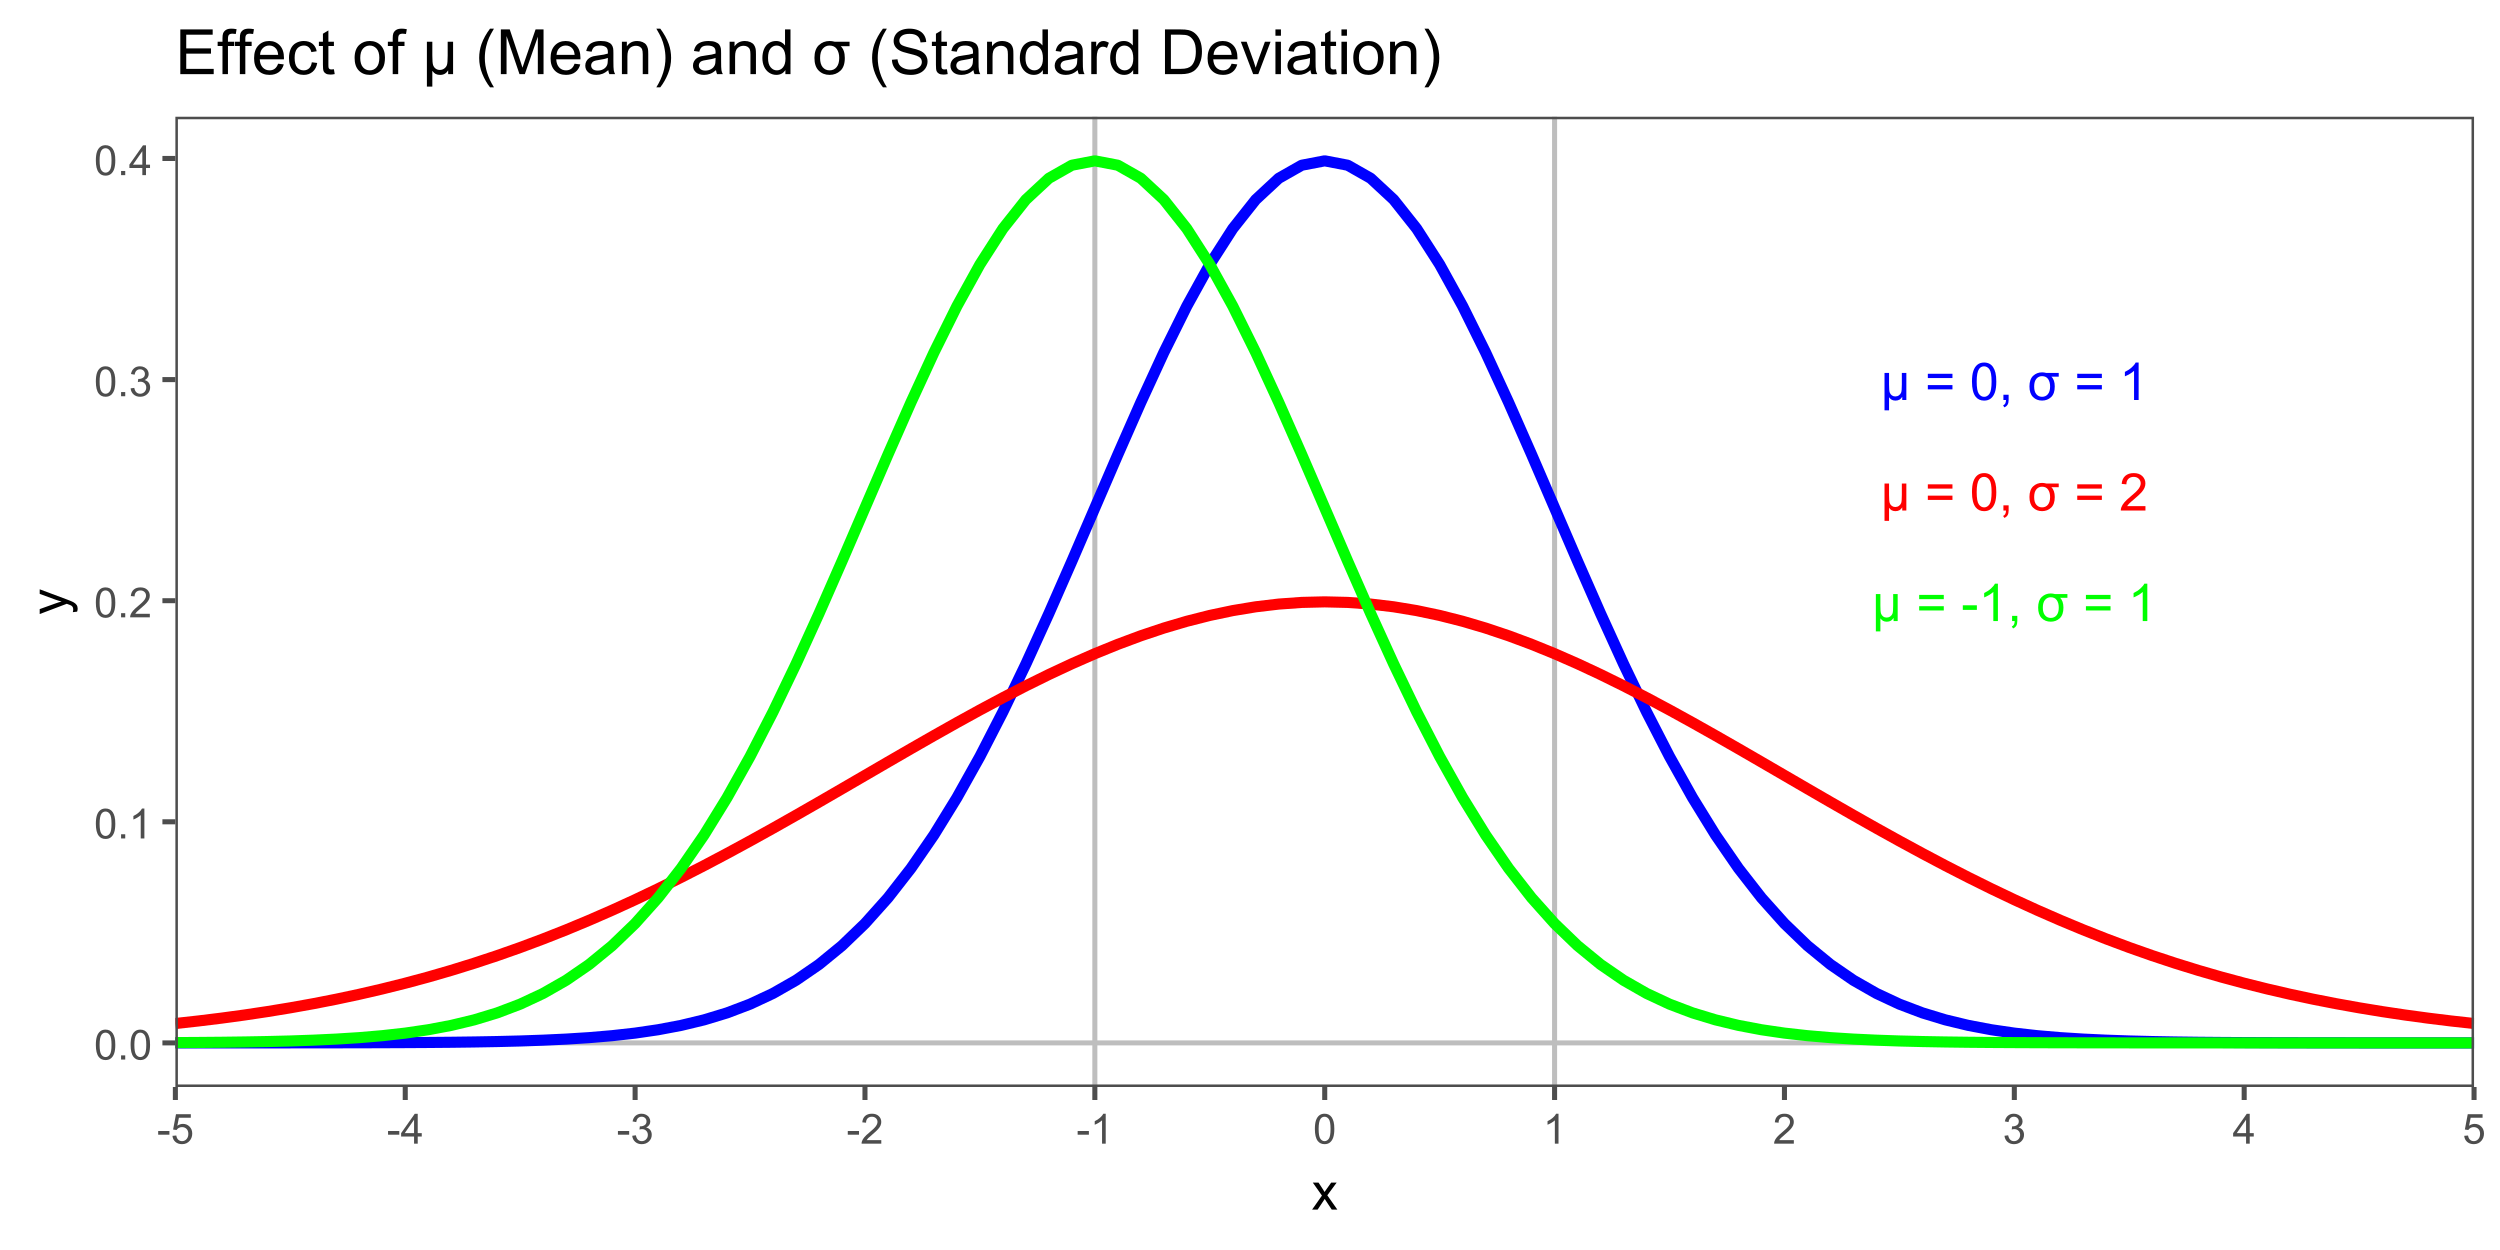 <?xml version="1.0" encoding="UTF-8"?>
<svg xmlns="http://www.w3.org/2000/svg" xmlns:xlink="http://www.w3.org/1999/xlink" width="720" height="360" viewBox="0 0 720 360">
<defs>
<g>
<g id="glyph-0-0">
<path d="M 7.457 -7.777 L 7.457 0 L 6.277 0 L 6.277 -0.922 C 6.023 -0.531 5.773 -0.262 5.523 -0.117 C 5.18 0.082 4.781 0.184 4.328 0.184 C 3.922 0.184 3.562 0.102 3.254 -0.059 C 3.016 -0.18 2.758 -0.422 2.477 -0.785 L 2.477 2.98 L 1.172 2.98 L 1.172 -7.777 L 2.477 -7.777 L 2.477 -4.484 C 2.477 -3.285 2.539 -2.512 2.668 -2.156 C 2.793 -1.805 3 -1.523 3.285 -1.32 C 3.57 -1.113 3.898 -1.012 4.27 -1.012 C 4.66 -1.012 5.012 -1.117 5.316 -1.332 C 5.625 -1.547 5.844 -1.824 5.969 -2.164 C 6.098 -2.504 6.16 -3.27 6.16 -4.461 L 6.16 -7.777 Z M 7.457 -7.777 "/>
</g>
<g id="glyph-0-1">
</g>
<g id="glyph-0-2">
<path d="M 7.926 -6.312 L 0.836 -6.312 L 0.836 -7.543 L 7.926 -7.543 L 7.926 -6.312 M 7.926 -3.055 L 0.836 -3.055 L 0.836 -4.285 L 7.926 -4.285 Z M 7.926 -3.055 "/>
</g>
<g id="glyph-0-3">
<path d="M 0.621 -5.297 C 0.621 -6.566 0.754 -7.586 1.016 -8.359 C 1.277 -9.133 1.664 -9.73 2.18 -10.152 C 2.695 -10.57 3.344 -10.781 4.125 -10.781 C 4.699 -10.781 5.203 -10.664 5.641 -10.434 C 6.074 -10.203 6.434 -9.867 6.715 -9.43 C 7 -8.992 7.223 -8.461 7.383 -7.832 C 7.543 -7.207 7.625 -6.359 7.625 -5.297 C 7.625 -4.035 7.496 -3.02 7.238 -2.246 C 6.977 -1.473 6.59 -0.871 6.074 -0.449 C 5.559 -0.027 4.91 0.184 4.125 0.184 C 3.09 0.184 2.273 -0.188 1.684 -0.93 C 0.977 -1.824 0.621 -3.277 0.621 -5.297 M 1.977 -5.297 C 1.977 -3.531 2.184 -2.359 2.598 -1.777 C 3.008 -1.191 3.52 -0.902 4.125 -0.902 C 4.73 -0.902 5.238 -1.195 5.652 -1.781 C 6.062 -2.367 6.27 -3.539 6.27 -5.297 C 6.27 -7.062 6.062 -8.238 5.652 -8.82 C 5.238 -9.398 4.723 -9.691 4.109 -9.691 C 3.504 -9.691 3.02 -9.434 2.66 -8.922 C 2.203 -8.266 1.977 -7.059 1.977 -5.297 Z M 1.977 -5.297 "/>
</g>
<g id="glyph-0-4">
<path d="M 1.332 0 L 1.332 -1.5 L 2.836 -1.5 L 2.836 0 C 2.836 0.551 2.738 0.996 2.543 1.336 C 2.348 1.676 2.035 1.938 1.613 2.125 L 1.246 1.559 C 1.523 1.438 1.73 1.258 1.859 1.023 C 1.992 0.785 2.066 0.445 2.082 0 Z M 1.332 0 "/>
</g>
<g id="glyph-0-5">
<path d="M 8.93 -7.777 L 8.93 -6.711 L 6.812 -6.711 C 7.461 -6.102 7.785 -5.16 7.785 -3.883 C 7.785 -2.492 7.43 -1.465 6.719 -0.809 C 6.008 -0.152 5.145 0.176 4.133 0.176 C 3.078 0.176 2.207 -0.168 1.523 -0.852 C 0.84 -1.531 0.5 -2.547 0.5 -3.891 C 0.5 -5.27 0.852 -6.293 1.562 -6.957 C 2.273 -7.621 3.129 -7.953 4.133 -7.953 C 4.496 -7.953 4.91 -7.895 5.375 -7.777 L 8.93 -7.777 M 4.109 -6.863 C 3.469 -6.863 2.934 -6.613 2.5 -6.117 C 2.07 -5.617 1.852 -4.871 1.852 -3.883 C 1.852 -2.895 2.062 -2.152 2.488 -1.656 C 2.91 -1.156 3.457 -0.91 4.133 -0.91 C 4.84 -0.91 5.402 -1.168 5.82 -1.688 C 6.238 -2.207 6.445 -2.941 6.445 -3.891 C 6.445 -4.754 6.254 -5.465 5.871 -6.023 C 5.488 -6.582 4.898 -6.863 4.109 -6.863 Z M 4.109 -6.863 "/>
</g>
<g id="glyph-0-6">
<path d="M 5.59 0 L 4.27 0 L 4.27 -8.402 C 3.953 -8.098 3.535 -7.797 3.02 -7.492 C 2.508 -7.191 2.043 -6.961 1.633 -6.812 L 1.633 -8.086 C 2.371 -8.434 3.016 -8.852 3.566 -9.348 C 4.117 -9.84 4.508 -10.316 4.738 -10.781 L 5.59 -10.781 Z M 5.59 0 "/>
</g>
<g id="glyph-0-7">
<path d="M 7.551 -1.266 L 7.551 0 L 0.453 0 C 0.445 -0.316 0.496 -0.621 0.609 -0.914 C 0.789 -1.398 1.078 -1.875 1.477 -2.344 C 1.875 -2.812 2.449 -3.355 3.199 -3.969 C 4.367 -4.926 5.156 -5.684 5.566 -6.242 C 5.977 -6.805 6.184 -7.332 6.184 -7.828 C 6.184 -8.352 5.996 -8.793 5.621 -9.152 C 5.246 -9.512 4.762 -9.691 4.16 -9.691 C 3.523 -9.691 3.016 -9.5 2.637 -9.117 C 2.258 -8.738 2.062 -8.211 2.059 -7.535 L 0.703 -7.676 C 0.797 -8.688 1.145 -9.457 1.75 -9.988 C 2.355 -10.516 3.168 -10.781 4.191 -10.781 C 5.219 -10.781 6.035 -10.496 6.637 -9.926 C 7.234 -9.352 7.535 -8.645 7.535 -7.801 C 7.535 -7.371 7.449 -6.949 7.273 -6.535 C 7.098 -6.117 6.805 -5.68 6.398 -5.223 C 5.988 -4.762 5.312 -4.133 4.367 -3.332 C 3.574 -2.668 3.066 -2.219 2.844 -1.98 C 2.617 -1.746 2.434 -1.508 2.285 -1.266 Z M 7.551 -1.266 "/>
</g>
<g id="glyph-0-8">
<path d="M 0.477 -3.223 L 0.477 -4.547 L 4.527 -4.547 L 4.527 -3.223 Z M 0.477 -3.223 "/>
</g>
<g id="glyph-1-0">
<path d="M 0.5 -4.234 C 0.5 -5.25 0.602 -6.07 0.812 -6.688 C 1.02 -7.309 1.332 -7.785 1.742 -8.121 C 2.156 -8.457 2.672 -8.625 3.297 -8.625 C 3.758 -8.625 4.164 -8.531 4.512 -8.348 C 4.859 -8.16 5.145 -7.895 5.375 -7.543 C 5.598 -7.195 5.777 -6.77 5.906 -6.266 C 6.035 -5.766 6.102 -5.086 6.102 -4.234 C 6.102 -3.227 5.996 -2.414 5.789 -1.797 C 5.582 -1.176 5.273 -0.699 4.859 -0.359 C 4.449 -0.023 3.926 0.148 3.297 0.148 C 2.469 0.148 1.82 -0.152 1.348 -0.742 C 0.781 -1.461 0.5 -2.621 0.5 -4.234 M 1.582 -4.234 C 1.582 -2.824 1.746 -1.887 2.078 -1.422 C 2.406 -0.953 2.812 -0.719 3.297 -0.719 C 3.781 -0.719 4.191 -0.953 4.52 -1.422 C 4.852 -1.891 5.016 -2.828 5.016 -4.234 C 5.016 -5.648 4.852 -6.59 4.52 -7.055 C 4.191 -7.52 3.781 -7.75 3.289 -7.75 C 2.801 -7.75 2.414 -7.547 2.125 -7.137 C 1.766 -6.613 1.582 -5.645 1.582 -4.234 Z M 1.582 -4.234 "/>
</g>
<g id="glyph-1-1">
<path d="M 1.09 0 L 1.09 -1.203 L 2.289 -1.203 L 2.289 0 Z M 1.09 0 "/>
</g>
<g id="glyph-1-2">
<path d="M 4.469 0 L 3.414 0 L 3.414 -6.719 C 3.16 -6.477 2.828 -6.234 2.418 -5.992 C 2.004 -5.75 1.633 -5.57 1.305 -5.449 L 1.305 -6.469 C 1.895 -6.746 2.41 -7.082 2.852 -7.477 C 3.293 -7.871 3.605 -8.254 3.789 -8.625 L 4.469 -8.625 Z M 4.469 0 "/>
</g>
<g id="glyph-1-3">
<path d="M 6.039 -1.016 L 6.039 0 L 0.363 0 C 0.355 -0.254 0.395 -0.5 0.484 -0.734 C 0.629 -1.117 0.863 -1.5 1.18 -1.875 C 1.5 -2.25 1.957 -2.684 2.562 -3.176 C 3.492 -3.941 4.125 -4.547 4.453 -4.996 C 4.781 -5.441 4.945 -5.867 4.945 -6.266 C 4.945 -6.68 4.797 -7.035 4.496 -7.32 C 4.199 -7.609 3.809 -7.75 3.328 -7.75 C 2.82 -7.75 2.414 -7.602 2.109 -7.297 C 1.805 -6.992 1.648 -6.57 1.648 -6.031 L 0.562 -6.141 C 0.637 -6.949 0.918 -7.566 1.398 -7.988 C 1.883 -8.414 2.535 -8.625 3.352 -8.625 C 4.176 -8.625 4.828 -8.398 5.309 -7.938 C 5.789 -7.484 6.031 -6.914 6.031 -6.242 C 6.031 -5.895 5.957 -5.559 5.82 -5.227 C 5.676 -4.895 5.445 -4.543 5.117 -4.18 C 4.793 -3.809 4.25 -3.305 3.492 -2.664 C 2.859 -2.133 2.453 -1.773 2.273 -1.586 C 2.094 -1.395 1.945 -1.203 1.828 -1.016 Z M 6.039 -1.016 "/>
</g>
<g id="glyph-1-4">
<path d="M 0.504 -2.266 L 1.559 -2.406 C 1.68 -1.812 1.887 -1.379 2.176 -1.117 C 2.469 -0.852 2.82 -0.719 3.242 -0.719 C 3.734 -0.719 4.156 -0.891 4.496 -1.234 C 4.84 -1.578 5.008 -2.004 5.008 -2.516 C 5.008 -2.996 4.852 -3.398 4.535 -3.711 C 4.219 -4.027 3.816 -4.184 3.328 -4.184 C 3.129 -4.184 2.879 -4.145 2.586 -4.066 L 2.703 -4.992 C 2.773 -4.984 2.828 -4.98 2.871 -4.98 C 3.32 -4.98 3.723 -5.098 4.086 -5.332 C 4.441 -5.566 4.621 -5.926 4.625 -6.414 C 4.621 -6.805 4.492 -7.121 4.23 -7.375 C 3.969 -7.629 3.629 -7.758 3.219 -7.758 C 2.805 -7.758 2.465 -7.629 2.191 -7.371 C 1.918 -7.113 1.742 -6.727 1.664 -6.211 L 0.609 -6.398 C 0.738 -7.105 1.031 -7.652 1.488 -8.043 C 1.945 -8.43 2.516 -8.625 3.195 -8.625 C 3.664 -8.625 4.094 -8.523 4.488 -8.324 C 4.883 -8.121 5.184 -7.848 5.395 -7.5 C 5.602 -7.152 5.707 -6.781 5.707 -6.391 C 5.707 -6.02 5.609 -5.684 5.406 -5.379 C 5.211 -5.074 4.914 -4.832 4.523 -4.652 C 5.031 -4.535 5.426 -4.293 5.707 -3.922 C 5.988 -3.555 6.129 -3.09 6.129 -2.539 C 6.129 -1.789 5.855 -1.152 5.309 -0.629 C 4.762 -0.109 4.07 0.152 3.234 0.152 C 2.48 0.152 1.855 -0.074 1.355 -0.523 C 0.859 -0.969 0.574 -1.555 0.504 -2.266 Z M 0.504 -2.266 "/>
</g>
<g id="glyph-1-5">
<path d="M 3.879 0 L 3.879 -2.055 L 0.152 -2.055 L 0.152 -3.023 L 4.07 -8.59 L 4.934 -8.59 L 4.934 -3.023 L 6.094 -3.023 L 6.094 -2.055 L 4.934 -2.055 L 4.934 0 L 3.879 0 M 3.879 -3.023 L 3.879 -6.898 L 1.188 -3.023 Z M 3.879 -3.023 "/>
</g>
<g id="glyph-1-6">
<path d="M 0.383 -2.578 L 0.383 -3.641 L 3.621 -3.641 L 3.621 -2.578 Z M 0.383 -2.578 "/>
</g>
<g id="glyph-1-7">
<path d="M 0.5 -2.25 L 1.605 -2.344 C 1.688 -1.805 1.879 -1.398 2.176 -1.129 C 2.477 -0.855 2.836 -0.719 3.258 -0.719 C 3.766 -0.719 4.195 -0.91 4.547 -1.297 C 4.898 -1.676 5.074 -2.188 5.074 -2.82 C 5.074 -3.418 4.906 -3.895 4.566 -4.242 C 4.23 -4.59 3.785 -4.762 3.242 -4.766 C 2.898 -4.762 2.594 -4.688 2.32 -4.531 C 2.047 -4.379 1.832 -4.18 1.676 -3.93 L 0.688 -4.062 L 1.516 -8.473 L 5.789 -8.473 L 5.789 -7.465 L 2.359 -7.465 L 1.898 -5.156 C 2.414 -5.516 2.953 -5.695 3.523 -5.695 C 4.273 -5.695 4.906 -5.434 5.422 -4.914 C 5.938 -4.395 6.195 -3.727 6.195 -2.914 C 6.195 -2.133 5.965 -1.461 5.516 -0.898 C 4.961 -0.203 4.211 0.148 3.258 0.148 C 2.477 0.148 1.84 -0.074 1.344 -0.508 C 0.852 -0.945 0.57 -1.527 0.5 -2.25 Z M 0.5 -2.25 "/>
</g>
<g id="glyph-2-0">
<path d="M 0.109 0 L 2.953 -4.043 L 0.32 -7.777 L 1.969 -7.777 L 3.164 -5.953 C 3.387 -5.609 3.57 -5.316 3.707 -5.082 C 3.922 -5.406 4.117 -5.691 4.301 -5.941 L 5.609 -7.777 L 7.184 -7.777 L 4.496 -4.117 L 7.391 0 L 5.773 0 L 4.176 -2.418 L 3.75 -3.07 L 1.707 0 Z M 0.109 0 "/>
</g>
<g id="glyph-3-0">
<path d="M 2.996 -0.93 L 1.758 -0.785 C 1.836 -1.07 1.875 -1.324 1.875 -1.539 C 1.875 -1.832 1.824 -2.066 1.73 -2.242 C 1.629 -2.418 1.492 -2.562 1.32 -2.672 C 1.188 -2.758 0.859 -2.891 0.336 -3.078 C 0.266 -3.102 0.156 -3.141 0.016 -3.195 L -7.777 -0.242 L -7.777 -1.664 L -3.273 -3.281 C -2.703 -3.492 -2.102 -3.68 -1.473 -3.844 C -2.078 -3.996 -2.668 -4.176 -3.246 -4.387 L -7.777 -6.051 L -7.777 -7.367 L 0.133 -4.41 C 0.984 -4.09 1.574 -3.844 1.898 -3.668 C 2.332 -3.434 2.648 -3.168 2.852 -2.863 C 3.055 -2.562 3.156 -2.199 3.156 -1.781 C 3.156 -1.527 3.102 -1.242 2.996 -0.93 Z M 2.996 -0.93 "/>
</g>
<g id="glyph-4-0">
<path d="M 1.422 0 L 1.422 -12.883 L 10.742 -12.883 L 10.742 -11.363 L 3.129 -11.363 L 3.129 -7.418 L 10.258 -7.418 L 10.258 -5.906 L 3.129 -5.906 L 3.129 -1.52 L 11.039 -1.52 L 11.039 0 Z M 1.422 0 "/>
</g>
<g id="glyph-4-1">
<path d="M 1.562 0 L 1.562 -8.102 L 0.168 -8.102 L 0.168 -9.336 L 1.562 -9.336 L 1.562 -10.328 C 1.562 -10.953 1.621 -11.418 1.73 -11.727 C 1.883 -12.133 2.152 -12.469 2.535 -12.723 C 2.918 -12.977 3.457 -13.105 4.148 -13.105 C 4.594 -13.105 5.086 -13.051 5.625 -12.945 L 5.387 -11.566 C 5.059 -11.625 4.75 -11.656 4.457 -11.656 C 3.977 -11.656 3.637 -11.551 3.438 -11.348 C 3.238 -11.141 3.137 -10.758 3.137 -10.195 L 3.137 -9.336 L 4.957 -9.336 L 4.957 -8.102 L 3.137 -8.102 L 3.137 0 Z M 1.562 0 "/>
</g>
<g id="glyph-4-2">
<path d="M 7.578 -3.008 L 9.211 -2.805 C 8.953 -1.848 8.477 -1.105 7.777 -0.578 C 7.082 -0.055 6.191 0.211 5.105 0.211 C 3.742 0.211 2.66 -0.211 1.859 -1.051 C 1.059 -1.891 0.66 -3.07 0.66 -4.586 C 0.66 -6.156 1.062 -7.375 1.871 -8.242 C 2.68 -9.109 3.73 -9.547 5.02 -9.547 C 6.266 -9.547 7.285 -9.121 8.078 -8.27 C 8.867 -7.422 9.266 -6.227 9.266 -4.684 C 9.266 -4.59 9.262 -4.449 9.254 -4.262 L 2.293 -4.262 C 2.352 -3.238 2.641 -2.453 3.164 -1.906 C 3.684 -1.363 4.336 -1.09 5.117 -1.09 C 5.695 -1.09 6.191 -1.242 6.602 -1.547 C 7.012 -1.852 7.336 -2.336 7.578 -3.008 M 2.383 -5.562 L 7.594 -5.562 C 7.523 -6.348 7.324 -6.938 6.996 -7.328 C 6.492 -7.938 5.84 -8.242 5.035 -8.242 C 4.309 -8.242 3.699 -8 3.203 -7.516 C 2.707 -7.027 2.434 -6.379 2.383 -5.562 Z M 2.383 -5.562 "/>
</g>
<g id="glyph-4-3">
<path d="M 7.277 -3.418 L 8.832 -3.219 C 8.664 -2.145 8.227 -1.305 7.527 -0.699 C 6.828 -0.094 5.969 0.211 4.949 0.211 C 3.672 0.211 2.645 -0.207 1.867 -1.043 C 1.09 -1.875 0.703 -3.074 0.703 -4.633 C 0.703 -5.641 0.871 -6.523 1.203 -7.277 C 1.539 -8.031 2.047 -8.602 2.73 -8.977 C 3.41 -9.355 4.152 -9.547 4.957 -9.547 C 5.969 -9.547 6.801 -9.289 7.445 -8.777 C 8.09 -8.262 8.5 -7.535 8.684 -6.594 L 7.145 -6.355 C 7 -6.98 6.738 -7.453 6.367 -7.77 C 5.996 -8.086 5.547 -8.242 5.02 -8.242 C 4.223 -8.242 3.574 -7.957 3.078 -7.387 C 2.578 -6.816 2.328 -5.91 2.328 -4.676 C 2.328 -3.422 2.57 -2.512 3.051 -1.941 C 3.531 -1.375 4.156 -1.09 4.93 -1.09 C 5.551 -1.09 6.07 -1.281 6.484 -1.66 C 6.902 -2.043 7.164 -2.629 7.277 -3.418 Z M 7.277 -3.418 "/>
</g>
<g id="glyph-4-4">
<path d="M 4.641 -1.414 L 4.867 -0.016 C 4.422 0.074 4.023 0.125 3.672 0.125 C 3.098 0.125 2.656 0.031 2.336 -0.148 C 2.023 -0.332 1.797 -0.57 1.672 -0.867 C 1.539 -1.16 1.477 -1.785 1.477 -2.734 L 1.477 -8.102 L 0.316 -8.102 L 0.316 -9.336 L 1.477 -9.336 L 1.477 -11.645 L 3.051 -12.594 L 3.051 -9.336 L 4.641 -9.336 L 4.641 -8.102 L 3.051 -8.102 L 3.051 -2.645 C 3.051 -2.195 3.078 -1.902 3.133 -1.773 C 3.188 -1.645 3.281 -1.543 3.406 -1.469 C 3.531 -1.391 3.711 -1.352 3.945 -1.352 C 4.121 -1.352 4.352 -1.375 4.641 -1.414 Z M 4.641 -1.414 "/>
</g>
<g id="glyph-4-5">
</g>
<g id="glyph-4-6">
<path d="M 0.598 -4.668 C 0.598 -6.395 1.078 -7.676 2.039 -8.508 C 2.84 -9.199 3.82 -9.547 4.977 -9.547 C 6.258 -9.547 7.305 -9.125 8.121 -8.285 C 8.934 -7.441 9.344 -6.281 9.344 -4.797 C 9.344 -3.598 9.164 -2.652 8.801 -1.965 C 8.441 -1.277 7.918 -0.742 7.23 -0.359 C 6.539 0.02 5.789 0.211 4.977 0.211 C 3.668 0.211 2.613 -0.207 1.805 -1.047 C 1 -1.883 0.598 -3.09 0.598 -4.668 M 2.223 -4.668 C 2.223 -3.473 2.484 -2.578 3.008 -1.98 C 3.527 -1.387 4.184 -1.09 4.977 -1.09 C 5.758 -1.09 6.414 -1.391 6.934 -1.984 C 7.457 -2.586 7.719 -3.496 7.719 -4.719 C 7.719 -5.875 7.453 -6.75 6.93 -7.344 C 6.406 -7.938 5.754 -8.234 4.977 -8.234 C 4.184 -8.234 3.527 -7.938 3.008 -7.348 C 2.484 -6.754 2.223 -5.863 2.223 -4.668 Z M 2.223 -4.668 "/>
</g>
<g id="glyph-4-7">
<path d="M 8.945 -9.336 L 8.945 0 L 7.531 0 L 7.531 -1.109 C 7.227 -0.637 6.926 -0.316 6.625 -0.141 C 6.215 0.098 5.738 0.219 5.195 0.219 C 4.707 0.219 4.277 0.121 3.902 -0.07 C 3.621 -0.215 3.309 -0.508 2.969 -0.941 L 2.969 3.578 L 1.406 3.578 L 1.406 -9.336 L 2.969 -9.336 L 2.969 -5.379 C 2.969 -3.941 3.047 -3.012 3.199 -2.59 C 3.352 -2.164 3.598 -1.828 3.941 -1.582 C 4.285 -1.336 4.68 -1.211 5.125 -1.211 C 5.594 -1.211 6.012 -1.34 6.383 -1.602 C 6.75 -1.855 7.012 -2.191 7.164 -2.598 C 7.316 -3.004 7.391 -3.922 7.391 -5.352 L 7.391 -9.336 Z M 8.945 -9.336 "/>
</g>
<g id="glyph-4-8">
<path d="M 4.211 3.789 C 3.336 2.688 2.598 1.398 1.996 -0.078 C 1.391 -1.555 1.09 -3.086 1.09 -4.668 C 1.09 -6.062 1.316 -7.398 1.766 -8.676 C 2.293 -10.156 3.109 -11.633 4.211 -13.105 L 5.344 -13.105 C 4.633 -11.887 4.164 -11.016 3.938 -10.492 C 3.578 -9.688 3.297 -8.84 3.094 -7.961 C 2.84 -6.867 2.715 -5.766 2.715 -4.656 C 2.715 -1.84 3.59 0.977 5.344 3.789 Z M 4.211 3.789 "/>
</g>
<g id="glyph-4-9">
<path d="M 1.336 0 L 1.336 -12.883 L 3.902 -12.883 L 6.953 -3.762 C 7.234 -2.91 7.438 -2.277 7.566 -1.855 C 7.715 -2.324 7.941 -3.012 8.254 -3.922 L 11.336 -12.883 L 13.633 -12.883 L 13.633 0 L 11.988 0 L 11.988 -10.785 L 8.242 0 L 6.707 0 L 2.98 -10.969 L 2.98 0 Z M 1.336 0 "/>
</g>
<g id="glyph-4-10">
<path d="M 7.277 -1.152 C 6.691 -0.652 6.129 -0.301 5.586 -0.098 C 5.043 0.109 4.461 0.211 3.84 0.211 C 2.816 0.211 2.027 -0.039 1.477 -0.539 C 0.926 -1.043 0.648 -1.68 0.648 -2.461 C 0.648 -2.918 0.754 -3.336 0.961 -3.715 C 1.172 -4.09 1.441 -4.395 1.781 -4.625 C 2.117 -4.852 2.496 -5.023 2.918 -5.141 C 3.227 -5.223 3.695 -5.301 4.324 -5.379 C 5.602 -5.531 6.543 -5.711 7.145 -5.922 C 7.152 -6.141 7.156 -6.277 7.156 -6.336 C 7.156 -6.98 7.004 -7.434 6.707 -7.699 C 6.301 -8.055 5.699 -8.234 4.906 -8.234 C 4.16 -8.234 3.609 -8.105 3.258 -7.844 C 2.902 -7.582 2.641 -7.121 2.469 -6.461 L 0.922 -6.672 C 1.062 -7.332 1.293 -7.867 1.617 -8.273 C 1.938 -8.684 2.406 -8.996 3.016 -9.215 C 3.625 -9.434 4.328 -9.547 5.133 -9.547 C 5.93 -9.547 6.578 -9.449 7.074 -9.266 C 7.574 -9.074 7.938 -8.84 8.172 -8.555 C 8.406 -8.273 8.57 -7.914 8.664 -7.48 C 8.719 -7.211 8.746 -6.723 8.746 -6.02 L 8.746 -3.91 C 8.746 -2.441 8.777 -1.512 8.848 -1.121 C 8.914 -0.73 9.047 -0.355 9.246 0 L 7.594 0 C 7.43 -0.328 7.324 -0.711 7.277 -1.152 M 7.145 -4.684 C 6.57 -4.449 5.711 -4.25 4.562 -4.086 C 3.91 -3.992 3.449 -3.887 3.18 -3.77 C 2.91 -3.652 2.703 -3.48 2.559 -3.258 C 2.41 -3.031 2.336 -2.781 2.336 -2.504 C 2.336 -2.082 2.496 -1.73 2.816 -1.449 C 3.137 -1.168 3.602 -1.027 4.219 -1.027 C 4.828 -1.027 5.371 -1.16 5.844 -1.43 C 6.32 -1.695 6.668 -2.059 6.891 -2.523 C 7.059 -2.879 7.145 -3.406 7.145 -4.105 Z M 7.145 -4.684 "/>
</g>
<g id="glyph-4-11">
<path d="M 1.188 0 L 1.188 -9.336 L 2.609 -9.336 L 2.609 -8.008 C 3.297 -9.031 4.285 -9.547 5.582 -9.547 C 6.145 -9.547 6.66 -9.445 7.133 -9.242 C 7.605 -9.039 7.957 -8.773 8.191 -8.445 C 8.426 -8.117 8.59 -7.727 8.684 -7.277 C 8.742 -6.984 8.773 -6.473 8.773 -5.738 L 8.773 0 L 7.188 0 L 7.188 -5.68 C 7.188 -6.32 7.129 -6.805 7.004 -7.125 C 6.883 -7.441 6.664 -7.699 6.352 -7.887 C 6.035 -8.078 5.668 -8.172 5.246 -8.172 C 4.574 -8.172 3.992 -7.961 3.504 -7.531 C 3.012 -7.105 2.77 -6.293 2.77 -5.098 L 2.77 0 Z M 1.188 0 "/>
</g>
<g id="glyph-4-12">
<path d="M 2.223 3.789 L 1.09 3.789 C 2.84 0.977 3.719 -1.84 3.719 -4.656 C 3.719 -5.758 3.59 -6.852 3.34 -7.938 C 3.141 -8.816 2.863 -9.66 2.504 -10.469 C 2.277 -10.996 1.805 -11.875 1.09 -13.105 L 2.223 -13.105 C 3.324 -11.633 4.141 -10.156 4.668 -8.676 C 5.117 -7.398 5.344 -6.062 5.344 -4.668 C 5.344 -3.086 5.039 -1.555 4.434 -0.078 C 3.828 1.398 3.09 2.688 2.223 3.789 Z M 2.223 3.789 "/>
</g>
<g id="glyph-4-13">
<path d="M 7.242 0 L 7.242 -1.18 C 6.648 -0.254 5.781 0.211 4.633 0.211 C 3.887 0.211 3.203 0.004 2.578 -0.406 C 1.957 -0.812 1.473 -1.387 1.129 -2.121 C 0.785 -2.859 0.617 -3.703 0.617 -4.656 C 0.617 -5.59 0.77 -6.434 1.082 -7.195 C 1.391 -7.953 1.855 -8.535 2.477 -8.938 C 3.098 -9.344 3.793 -9.547 4.562 -9.547 C 5.125 -9.547 5.625 -9.426 6.062 -9.188 C 6.504 -8.953 6.859 -8.641 7.137 -8.262 L 7.137 -12.883 L 8.711 -12.883 L 8.711 0 L 7.242 0 M 2.242 -4.656 C 2.242 -3.461 2.492 -2.57 2.996 -1.977 C 3.5 -1.387 4.094 -1.09 4.781 -1.09 C 5.473 -1.09 6.059 -1.371 6.543 -1.938 C 7.027 -2.504 7.27 -3.367 7.27 -4.527 C 7.27 -5.805 7.023 -6.742 6.531 -7.34 C 6.039 -7.938 5.43 -8.234 4.711 -8.234 C 4.008 -8.234 3.422 -7.949 2.949 -7.375 C 2.477 -6.801 2.242 -5.895 2.242 -4.656 Z M 2.242 -4.656 "/>
</g>
<g id="glyph-4-14">
<path d="M 10.715 -9.336 L 10.715 -8.051 L 8.172 -8.051 C 8.953 -7.324 9.344 -6.191 9.344 -4.656 C 9.344 -2.988 8.918 -1.758 8.062 -0.973 C 7.211 -0.184 6.176 0.211 4.957 0.211 C 3.691 0.211 2.648 -0.199 1.828 -1.02 C 1.008 -1.84 0.598 -3.055 0.598 -4.668 C 0.598 -6.324 1.023 -7.551 1.875 -8.352 C 2.73 -9.145 3.754 -9.547 4.957 -9.547 C 5.398 -9.547 5.895 -9.477 6.453 -9.336 L 10.715 -9.336 M 4.93 -8.234 C 4.164 -8.234 3.52 -7.938 3 -7.34 C 2.484 -6.742 2.223 -5.848 2.223 -4.656 C 2.223 -3.473 2.477 -2.586 2.984 -1.984 C 3.492 -1.391 4.148 -1.09 4.957 -1.09 C 5.805 -1.09 6.48 -1.402 6.984 -2.027 C 7.484 -2.648 7.734 -3.531 7.734 -4.668 C 7.734 -5.703 7.504 -6.559 7.043 -7.23 C 6.586 -7.898 5.879 -8.234 4.93 -8.234 Z M 4.93 -8.234 "/>
</g>
<g id="glyph-4-15">
<path d="M 0.809 -4.141 L 2.418 -4.281 C 2.492 -3.637 2.672 -3.105 2.949 -2.695 C 3.227 -2.281 3.66 -1.945 4.246 -1.691 C 4.832 -1.438 5.488 -1.309 6.223 -1.309 C 6.871 -1.309 7.445 -1.406 7.945 -1.602 C 8.441 -1.793 8.812 -2.059 9.059 -2.395 C 9.301 -2.73 9.422 -3.098 9.422 -3.5 C 9.422 -3.902 9.305 -4.254 9.07 -4.559 C 8.836 -4.859 8.449 -5.113 7.91 -5.316 C 7.562 -5.453 6.801 -5.66 5.617 -5.945 C 4.434 -6.23 3.602 -6.496 3.129 -6.75 C 2.516 -7.07 2.055 -7.473 1.754 -7.949 C 1.453 -8.426 1.301 -8.961 1.301 -9.555 C 1.301 -10.203 1.484 -10.812 1.855 -11.379 C 2.223 -11.941 2.762 -12.371 3.473 -12.664 C 4.18 -12.957 4.969 -13.105 5.836 -13.105 C 6.789 -13.105 7.633 -12.949 8.363 -12.645 C 9.094 -12.336 9.652 -11.883 10.047 -11.285 C 10.438 -10.688 10.648 -10.012 10.68 -9.254 L 9.043 -9.133 C 8.957 -9.945 8.66 -10.562 8.152 -10.977 C 7.645 -11.395 6.895 -11.602 5.906 -11.602 C 4.875 -11.602 4.125 -11.414 3.652 -11.035 C 3.18 -10.656 2.945 -10.199 2.945 -9.668 C 2.945 -9.203 3.109 -8.824 3.445 -8.523 C 3.773 -8.227 4.629 -7.922 6.016 -7.605 C 7.402 -7.293 8.352 -7.02 8.867 -6.785 C 9.617 -6.438 10.172 -6 10.531 -5.473 C 10.887 -4.941 11.066 -4.328 11.066 -3.641 C 11.066 -2.953 10.867 -2.309 10.477 -1.699 C 10.082 -1.094 9.52 -0.621 8.785 -0.285 C 8.051 0.051 7.223 0.219 6.301 0.219 C 5.137 0.219 4.16 0.051 3.371 -0.289 C 2.582 -0.629 1.965 -1.141 1.516 -1.824 C 1.066 -2.508 0.832 -3.277 0.809 -4.141 Z M 0.809 -4.141 "/>
</g>
<g id="glyph-4-16">
<path d="M 1.168 0 L 1.168 -9.336 L 2.594 -9.336 L 2.594 -7.918 C 2.957 -8.582 3.293 -9.016 3.598 -9.227 C 3.906 -9.438 4.246 -9.547 4.613 -9.547 C 5.148 -9.547 5.688 -9.375 6.242 -9.035 L 5.695 -7.566 C 5.309 -7.797 4.922 -7.91 4.535 -7.91 C 4.188 -7.91 3.879 -7.805 3.602 -7.598 C 3.328 -7.391 3.133 -7.102 3.016 -6.734 C 2.84 -6.172 2.75 -5.555 2.75 -4.887 L 2.75 0 Z M 1.168 0 "/>
</g>
<g id="glyph-4-17">
<path d="M 1.391 0 L 1.391 -12.883 L 5.828 -12.883 C 6.828 -12.883 7.594 -12.824 8.121 -12.699 C 8.859 -12.531 9.488 -12.223 10.012 -11.777 C 10.691 -11.203 11.199 -10.469 11.535 -9.574 C 11.871 -8.684 12.039 -7.66 12.039 -6.512 C 12.039 -5.535 11.926 -4.668 11.699 -3.91 C 11.469 -3.156 11.176 -2.531 10.82 -2.035 C 10.461 -1.539 10.07 -1.148 9.645 -0.867 C 9.223 -0.582 8.707 -0.367 8.109 -0.219 C 7.508 -0.074 6.816 0 6.039 0 L 1.391 0 M 3.094 -1.52 L 5.844 -1.52 C 6.695 -1.52 7.359 -1.602 7.844 -1.758 C 8.328 -1.914 8.711 -2.137 9 -2.426 C 9.406 -2.828 9.719 -3.375 9.945 -4.055 C 10.172 -4.738 10.281 -5.566 10.281 -6.539 C 10.281 -7.887 10.062 -8.922 9.621 -9.645 C 9.176 -10.371 8.641 -10.855 8.008 -11.102 C 7.551 -11.277 6.812 -11.363 5.801 -11.363 L 3.094 -11.363 Z M 3.094 -1.52 "/>
</g>
<g id="glyph-4-18">
<path d="M 3.781 0 L 0.227 -9.336 L 1.898 -9.336 L 3.902 -3.742 C 4.117 -3.141 4.316 -2.516 4.5 -1.863 C 4.641 -2.355 4.836 -2.945 5.09 -3.641 L 7.164 -9.336 L 8.789 -9.336 L 5.258 0 Z M 3.781 0 "/>
</g>
<g id="glyph-4-19">
<path d="M 1.195 -11.066 L 1.195 -12.883 L 2.777 -12.883 L 2.777 -11.066 L 1.195 -11.066 M 1.195 0 L 1.195 -9.336 L 2.777 -9.336 L 2.777 0 Z M 1.195 0 "/>
</g>
</g>
<clipPath id="clip-0">
<path clip-rule="nonzero" d="M 50.508 33.617 L 712.527 33.617 L 712.527 313.059 L 50.508 313.059 Z M 50.508 33.617 "/>
</clipPath>
<clipPath id="clip-1">
<path clip-rule="nonzero" d="M 314 33.617 L 317 33.617 L 317 313.059 L 314 313.059 Z M 314 33.617 "/>
</clipPath>
<clipPath id="clip-2">
<path clip-rule="nonzero" d="M 446 33.617 L 449 33.617 L 449 313.059 L 446 313.059 Z M 446 33.617 "/>
</clipPath>
<clipPath id="clip-3">
<path clip-rule="nonzero" d="M 50.508 299 L 712.527 299 L 712.527 302 L 50.508 302 Z M 50.508 299 "/>
</clipPath>
<clipPath id="clip-4">
<path clip-rule="nonzero" d="M 50.508 44 L 712.527 44 L 712.527 302 L 50.508 302 Z M 50.508 44 "/>
</clipPath>
<clipPath id="clip-5">
<path clip-rule="nonzero" d="M 50.508 171 L 712.527 171 L 712.527 297 L 50.508 297 Z M 50.508 171 "/>
</clipPath>
<clipPath id="clip-6">
<path clip-rule="nonzero" d="M 50.508 44 L 712.527 44 L 712.527 302 L 50.508 302 Z M 50.508 44 "/>
</clipPath>
<clipPath id="clip-7">
<path clip-rule="nonzero" d="M 50.508 33.617 L 712.527 33.617 L 712.527 313.059 L 50.508 313.059 Z M 50.508 33.617 "/>
</clipPath>
</defs>
<rect x="-72" y="-36" width="864" height="432" fill="rgb(100%, 100%, 100%)" fill-opacity="1"/>
<rect x="-72" y="-36" width="864" height="432" fill="rgb(100%, 100%, 100%)" fill-opacity="1"/>
<path fill="none" stroke-width="1.455" stroke-linecap="round" stroke-linejoin="round" stroke="rgb(100%, 100%, 100%)" stroke-opacity="1" stroke-miterlimit="10" d="M 0 360 L 720 360 L 720 0 L 0 0 Z M 0 360 "/>
<g clip-path="url(#clip-0)">
<path fill-rule="nonzero" fill="rgb(100%, 100%, 100%)" fill-opacity="1" d="M 50.508 313.059 L 712.527 313.059 L 712.527 33.617 L 50.508 33.617 Z M 50.508 313.059 "/>
</g>
<g clip-path="url(#clip-1)">
<path fill="none" stroke-width="1.455" stroke-linecap="butt" stroke-linejoin="round" stroke="rgb(74.51%, 74.51%, 74.51%)" stroke-opacity="1" stroke-miterlimit="10" d="M 315.316 313.059 L 315.316 33.617 "/>
</g>
<g clip-path="url(#clip-2)">
<path fill="none" stroke-width="1.455" stroke-linecap="butt" stroke-linejoin="round" stroke="rgb(74.51%, 74.51%, 74.51%)" stroke-opacity="1" stroke-miterlimit="10" d="M 447.719 313.059 L 447.719 33.617 "/>
</g>
<g clip-path="url(#clip-3)">
<path fill="none" stroke-width="1.455" stroke-linecap="butt" stroke-linejoin="round" stroke="rgb(74.51%, 74.51%, 74.51%)" stroke-opacity="1" stroke-miterlimit="10" d="M 50.508 300.355 L 712.527 300.355 "/>
</g>
<g clip-path="url(#clip-4)">
<path fill="none" stroke-width="3.201" stroke-linecap="butt" stroke-linejoin="round" stroke="rgb(0%, 0%, 100%)" stroke-opacity="1" stroke-miterlimit="10" d="M 50.508 300.355 L 63.75 300.355 L 70.367 300.352 L 76.988 300.352 L 83.609 300.348 L 96.852 300.332 L 103.469 300.32 L 110.09 300.301 L 116.711 300.27 L 123.332 300.23 L 129.949 300.172 L 136.57 300.086 L 143.191 299.965 L 149.812 299.801 L 156.43 299.57 L 163.051 299.258 L 169.672 298.84 L 176.293 298.277 L 182.914 297.535 L 189.531 296.566 L 196.152 295.316 L 202.773 293.719 L 209.395 291.707 L 216.012 289.195 L 222.633 286.098 L 229.254 282.316 L 235.875 277.766 L 242.492 272.348 L 249.113 265.977 L 255.734 258.574 L 262.355 250.082 L 268.977 240.469 L 275.594 229.723 L 282.215 217.883 L 288.836 205.012 L 295.457 191.234 L 302.074 176.703 L 308.695 161.633 L 315.316 146.273 L 321.938 130.918 L 328.559 115.887 L 335.176 101.52 L 341.797 88.168 L 348.418 76.168 L 355.039 65.852 L 361.656 57.496 L 368.277 51.348 L 374.898 47.586 L 381.52 46.32 L 388.137 47.586 L 394.758 51.348 L 401.379 57.496 L 408 65.852 L 414.621 76.168 L 421.238 88.168 L 427.859 101.52 L 434.48 115.887 L 441.102 130.918 L 447.719 146.273 L 454.34 161.633 L 460.961 176.703 L 467.582 191.234 L 474.199 205.012 L 480.82 217.883 L 487.441 229.723 L 494.062 240.469 L 500.684 250.082 L 507.301 258.574 L 513.922 265.977 L 520.543 272.348 L 527.164 277.766 L 533.781 282.316 L 540.402 286.098 L 547.023 289.195 L 553.645 291.707 L 560.262 293.719 L 566.883 295.316 L 573.504 296.566 L 580.125 297.535 L 586.746 298.277 L 593.363 298.84 L 599.984 299.258 L 606.605 299.57 L 613.227 299.801 L 619.844 299.965 L 626.465 300.086 L 633.086 300.172 L 639.707 300.23 L 646.324 300.27 L 652.945 300.301 L 659.566 300.32 L 666.188 300.332 L 672.809 300.34 L 679.426 300.348 L 686.047 300.352 L 692.668 300.352 L 699.289 300.355 L 712.527 300.355 "/>
</g>
<g clip-path="url(#clip-5)">
<path fill="none" stroke-width="3.201" stroke-linecap="butt" stroke-linejoin="round" stroke="rgb(100%, 0%, 0%)" stroke-opacity="1" stroke-miterlimit="10" d="M 50.508 294.773 L 57.129 294.039 L 63.75 293.227 L 70.367 292.328 L 76.988 291.336 L 83.609 290.25 L 90.23 289.062 L 96.852 287.766 L 103.469 286.352 L 110.09 284.82 L 116.711 283.164 L 123.332 281.383 L 129.949 279.465 L 136.57 277.41 L 143.191 275.219 L 149.812 272.887 L 156.43 270.41 L 163.051 267.797 L 169.672 265.039 L 176.293 262.148 L 182.914 259.121 L 189.531 255.965 L 196.152 252.684 L 202.773 249.293 L 209.395 245.793 L 216.012 242.203 L 222.633 238.531 L 229.254 234.789 L 235.875 230.996 L 242.492 227.164 L 249.113 223.316 L 255.734 219.465 L 262.355 215.637 L 268.977 211.848 L 275.594 208.121 L 282.215 204.477 L 288.836 200.938 L 295.457 197.523 L 302.074 194.262 L 308.695 191.168 L 315.316 188.262 L 321.938 185.57 L 328.559 183.102 L 335.176 180.883 L 341.797 178.926 L 348.418 177.246 L 355.039 175.852 L 361.656 174.758 L 368.277 173.973 L 374.898 173.496 L 381.52 173.336 L 388.137 173.496 L 394.758 173.973 L 401.379 174.758 L 408 175.852 L 414.621 177.246 L 421.238 178.926 L 427.859 180.883 L 434.48 183.102 L 441.102 185.57 L 447.719 188.262 L 454.34 191.168 L 460.961 194.262 L 467.582 197.523 L 474.199 200.938 L 480.82 204.477 L 487.441 208.121 L 494.062 211.848 L 500.684 215.637 L 507.301 219.465 L 513.922 223.316 L 520.543 227.164 L 527.164 230.996 L 533.781 234.789 L 540.402 238.531 L 547.023 242.203 L 553.645 245.793 L 560.262 249.293 L 566.883 252.684 L 573.504 255.965 L 580.125 259.121 L 586.746 262.148 L 593.363 265.039 L 599.984 267.797 L 606.605 270.41 L 613.227 272.887 L 619.844 275.219 L 626.465 277.41 L 633.086 279.465 L 639.707 281.383 L 646.324 283.164 L 652.945 284.82 L 659.566 286.352 L 666.188 287.766 L 672.809 289.062 L 679.426 290.25 L 686.047 291.336 L 692.668 292.328 L 699.289 293.227 L 705.906 294.039 L 712.527 294.773 "/>
</g>
<g clip-path="url(#clip-6)">
<path fill="none" stroke-width="3.201" stroke-linecap="butt" stroke-linejoin="round" stroke="rgb(0%, 100%, 0%)" stroke-opacity="1" stroke-miterlimit="10" d="M 50.508 300.27 L 57.129 300.23 L 63.75 300.172 L 70.367 300.086 L 76.988 299.965 L 83.609 299.801 L 90.23 299.57 L 96.852 299.258 L 103.469 298.84 L 110.09 298.277 L 116.711 297.535 L 123.332 296.566 L 129.949 295.316 L 136.57 293.719 L 143.191 291.707 L 149.812 289.195 L 156.43 286.098 L 163.051 282.316 L 169.672 277.766 L 176.293 272.348 L 182.914 265.977 L 189.531 258.574 L 196.152 250.082 L 202.773 240.469 L 209.395 229.723 L 216.012 217.883 L 222.633 205.012 L 229.254 191.234 L 235.875 176.703 L 242.492 161.633 L 249.113 146.273 L 255.734 130.918 L 262.355 115.887 L 268.977 101.52 L 275.594 88.168 L 282.215 76.168 L 288.836 65.852 L 295.457 57.496 L 302.074 51.348 L 308.695 47.586 L 315.316 46.32 L 321.938 47.586 L 328.559 51.348 L 335.176 57.496 L 341.797 65.852 L 348.418 76.168 L 355.039 88.168 L 361.656 101.52 L 368.277 115.887 L 374.898 130.918 L 381.52 146.273 L 388.137 161.633 L 394.758 176.703 L 401.379 191.234 L 408 205.012 L 414.621 217.883 L 421.238 229.723 L 427.859 240.469 L 434.48 250.082 L 441.102 258.574 L 447.719 265.977 L 454.34 272.348 L 460.961 277.766 L 467.582 282.316 L 474.199 286.098 L 480.82 289.195 L 487.441 291.707 L 494.062 293.719 L 500.684 295.316 L 507.301 296.566 L 513.922 297.535 L 520.543 298.277 L 527.164 298.84 L 533.781 299.258 L 540.402 299.57 L 547.023 299.801 L 553.645 299.965 L 560.262 300.086 L 566.883 300.172 L 573.504 300.23 L 580.125 300.27 L 586.746 300.301 L 593.363 300.32 L 599.984 300.332 L 613.227 300.348 L 619.844 300.352 L 626.465 300.352 L 633.086 300.355 L 712.527 300.355 "/>
</g>
<g fill="rgb(0%, 0%, 100%)" fill-opacity="1">
<use xlink:href="#glyph-0-0" x="541.57" y="115.191"/>
<use xlink:href="#glyph-0-1" x="550.213" y="115.191"/>
<use xlink:href="#glyph-0-2" x="554.38" y="115.191"/>
<use xlink:href="#glyph-0-1" x="563.14" y="115.191"/>
<use xlink:href="#glyph-0-3" x="567.308" y="115.191"/>
<use xlink:href="#glyph-0-4" x="575.65" y="115.191"/>
<use xlink:href="#glyph-0-1" x="579.817" y="115.191"/>
<use xlink:href="#glyph-0-5" x="583.985" y="115.191"/>
<use xlink:href="#glyph-0-1" x="593.243" y="115.191"/>
<use xlink:href="#glyph-0-2" x="597.41" y="115.191"/>
<use xlink:href="#glyph-0-1" x="606.17" y="115.191"/>
<use xlink:href="#glyph-0-6" x="610.337" y="115.191"/>
</g>
<g fill="rgb(100%, 0%, 0%)" fill-opacity="1">
<use xlink:href="#glyph-0-0" x="541.57" y="147.031"/>
<use xlink:href="#glyph-0-1" x="550.213" y="147.031"/>
<use xlink:href="#glyph-0-2" x="554.38" y="147.031"/>
<use xlink:href="#glyph-0-1" x="563.14" y="147.031"/>
<use xlink:href="#glyph-0-3" x="567.308" y="147.031"/>
<use xlink:href="#glyph-0-4" x="575.65" y="147.031"/>
<use xlink:href="#glyph-0-1" x="579.817" y="147.031"/>
<use xlink:href="#glyph-0-5" x="583.985" y="147.031"/>
<use xlink:href="#glyph-0-1" x="593.243" y="147.031"/>
<use xlink:href="#glyph-0-2" x="597.41" y="147.031"/>
<use xlink:href="#glyph-0-1" x="606.17" y="147.031"/>
<use xlink:href="#glyph-0-7" x="610.337" y="147.031"/>
</g>
<g fill="rgb(0%, 100%, 0%)" fill-opacity="1">
<use xlink:href="#glyph-0-0" x="539.074" y="178.871"/>
<use xlink:href="#glyph-0-1" x="547.717" y="178.871"/>
<use xlink:href="#glyph-0-2" x="551.884" y="178.871"/>
<use xlink:href="#glyph-0-1" x="560.644" y="178.871"/>
<use xlink:href="#glyph-0-8" x="564.812" y="178.871"/>
<use xlink:href="#glyph-0-6" x="569.807" y="178.871"/>
<use xlink:href="#glyph-0-4" x="578.149" y="178.871"/>
<use xlink:href="#glyph-0-1" x="582.316" y="178.871"/>
<use xlink:href="#glyph-0-5" x="586.484" y="178.871"/>
<use xlink:href="#glyph-0-1" x="595.742" y="178.871"/>
<use xlink:href="#glyph-0-2" x="599.909" y="178.871"/>
<use xlink:href="#glyph-0-1" x="608.669" y="178.871"/>
<use xlink:href="#glyph-0-6" x="612.836" y="178.871"/>
</g>
<g clip-path="url(#clip-7)">
<path fill="none" stroke-width="1.455" stroke-linecap="round" stroke-linejoin="round" stroke="rgb(30.196%, 30.196%, 30.196%)" stroke-opacity="1" stroke-miterlimit="10" d="M 50.508 313.059 L 712.527 313.059 L 712.527 33.617 L 50.508 33.617 Z M 50.508 313.059 "/>
</g>
<g fill="rgb(30.196%, 30.196%, 30.196%)" fill-opacity="1">
<use xlink:href="#glyph-1-0" x="27.105" y="305.152"/>
<use xlink:href="#glyph-1-1" x="33.779" y="305.152"/>
<use xlink:href="#glyph-1-0" x="37.113" y="305.152"/>
</g>
<g fill="rgb(30.196%, 30.196%, 30.196%)" fill-opacity="1">
<use xlink:href="#glyph-1-0" x="27.105" y="241.473"/>
<use xlink:href="#glyph-1-1" x="33.779" y="241.473"/>
<use xlink:href="#glyph-1-2" x="37.113" y="241.473"/>
</g>
<g fill="rgb(30.196%, 30.196%, 30.196%)" fill-opacity="1">
<use xlink:href="#glyph-1-0" x="27.105" y="177.797"/>
<use xlink:href="#glyph-1-1" x="33.779" y="177.797"/>
<use xlink:href="#glyph-1-3" x="37.113" y="177.797"/>
</g>
<g fill="rgb(30.196%, 30.196%, 30.196%)" fill-opacity="1">
<use xlink:href="#glyph-1-0" x="27.105" y="114.117"/>
<use xlink:href="#glyph-1-1" x="33.779" y="114.117"/>
<use xlink:href="#glyph-1-4" x="37.113" y="114.117"/>
</g>
<g fill="rgb(30.196%, 30.196%, 30.196%)" fill-opacity="1">
<use xlink:href="#glyph-1-0" x="27.105" y="50.441"/>
<use xlink:href="#glyph-1-1" x="33.779" y="50.441"/>
<use xlink:href="#glyph-1-5" x="37.113" y="50.441"/>
</g>
<path fill="none" stroke-width="1.455" stroke-linecap="butt" stroke-linejoin="round" stroke="rgb(30.196%, 30.196%, 30.196%)" stroke-opacity="1" stroke-miterlimit="10" d="M 46.773 300.355 L 50.508 300.355 "/>
<path fill="none" stroke-width="1.455" stroke-linecap="butt" stroke-linejoin="round" stroke="rgb(30.196%, 30.196%, 30.196%)" stroke-opacity="1" stroke-miterlimit="10" d="M 46.773 236.68 L 50.508 236.68 "/>
<path fill="none" stroke-width="1.455" stroke-linecap="butt" stroke-linejoin="round" stroke="rgb(30.196%, 30.196%, 30.196%)" stroke-opacity="1" stroke-miterlimit="10" d="M 46.773 173 L 50.508 173 "/>
<path fill="none" stroke-width="1.455" stroke-linecap="butt" stroke-linejoin="round" stroke="rgb(30.196%, 30.196%, 30.196%)" stroke-opacity="1" stroke-miterlimit="10" d="M 46.773 109.324 L 50.508 109.324 "/>
<path fill="none" stroke-width="1.455" stroke-linecap="butt" stroke-linejoin="round" stroke="rgb(30.196%, 30.196%, 30.196%)" stroke-opacity="1" stroke-miterlimit="10" d="M 46.773 45.645 L 50.508 45.645 "/>
<path fill="none" stroke-width="1.455" stroke-linecap="butt" stroke-linejoin="round" stroke="rgb(30.196%, 30.196%, 30.196%)" stroke-opacity="1" stroke-miterlimit="10" d="M 50.508 316.793 L 50.508 313.059 "/>
<path fill="none" stroke-width="1.455" stroke-linecap="butt" stroke-linejoin="round" stroke="rgb(30.196%, 30.196%, 30.196%)" stroke-opacity="1" stroke-miterlimit="10" d="M 116.711 316.793 L 116.711 313.059 "/>
<path fill="none" stroke-width="1.455" stroke-linecap="butt" stroke-linejoin="round" stroke="rgb(30.196%, 30.196%, 30.196%)" stroke-opacity="1" stroke-miterlimit="10" d="M 182.914 316.793 L 182.914 313.059 "/>
<path fill="none" stroke-width="1.455" stroke-linecap="butt" stroke-linejoin="round" stroke="rgb(30.196%, 30.196%, 30.196%)" stroke-opacity="1" stroke-miterlimit="10" d="M 249.113 316.793 L 249.113 313.059 "/>
<path fill="none" stroke-width="1.455" stroke-linecap="butt" stroke-linejoin="round" stroke="rgb(30.196%, 30.196%, 30.196%)" stroke-opacity="1" stroke-miterlimit="10" d="M 315.316 316.793 L 315.316 313.059 "/>
<path fill="none" stroke-width="1.455" stroke-linecap="butt" stroke-linejoin="round" stroke="rgb(30.196%, 30.196%, 30.196%)" stroke-opacity="1" stroke-miterlimit="10" d="M 381.52 316.793 L 381.52 313.059 "/>
<path fill="none" stroke-width="1.455" stroke-linecap="butt" stroke-linejoin="round" stroke="rgb(30.196%, 30.196%, 30.196%)" stroke-opacity="1" stroke-miterlimit="10" d="M 447.719 316.793 L 447.719 313.059 "/>
<path fill="none" stroke-width="1.455" stroke-linecap="butt" stroke-linejoin="round" stroke="rgb(30.196%, 30.196%, 30.196%)" stroke-opacity="1" stroke-miterlimit="10" d="M 513.922 316.793 L 513.922 313.059 "/>
<path fill="none" stroke-width="1.455" stroke-linecap="butt" stroke-linejoin="round" stroke="rgb(30.196%, 30.196%, 30.196%)" stroke-opacity="1" stroke-miterlimit="10" d="M 580.125 316.793 L 580.125 313.059 "/>
<path fill="none" stroke-width="1.455" stroke-linecap="butt" stroke-linejoin="round" stroke="rgb(30.196%, 30.196%, 30.196%)" stroke-opacity="1" stroke-miterlimit="10" d="M 646.324 316.793 L 646.324 313.059 "/>
<path fill="none" stroke-width="1.455" stroke-linecap="butt" stroke-linejoin="round" stroke="rgb(30.196%, 30.196%, 30.196%)" stroke-opacity="1" stroke-miterlimit="10" d="M 712.527 316.793 L 712.527 313.059 "/>
<g fill="rgb(30.196%, 30.196%, 30.196%)" fill-opacity="1">
<use xlink:href="#glyph-1-6" x="45.172" y="329.371"/>
<use xlink:href="#glyph-1-7" x="49.168" y="329.371"/>
</g>
<g fill="rgb(30.196%, 30.196%, 30.196%)" fill-opacity="1">
<use xlink:href="#glyph-1-6" x="111.375" y="329.371"/>
<use xlink:href="#glyph-1-5" x="115.371" y="329.371"/>
</g>
<g fill="rgb(30.196%, 30.196%, 30.196%)" fill-opacity="1">
<use xlink:href="#glyph-1-6" x="177.578" y="329.371"/>
<use xlink:href="#glyph-1-4" x="181.574" y="329.371"/>
</g>
<g fill="rgb(30.196%, 30.196%, 30.196%)" fill-opacity="1">
<use xlink:href="#glyph-1-6" x="243.777" y="329.371"/>
<use xlink:href="#glyph-1-3" x="247.773" y="329.371"/>
</g>
<g fill="rgb(30.196%, 30.196%, 30.196%)" fill-opacity="1">
<use xlink:href="#glyph-1-6" x="309.98" y="329.371"/>
<use xlink:href="#glyph-1-2" x="313.977" y="329.371"/>
</g>
<g fill="rgb(30.196%, 30.196%, 30.196%)" fill-opacity="1">
<use xlink:href="#glyph-1-0" x="378.184" y="329.371"/>
</g>
<g fill="rgb(30.196%, 30.196%, 30.196%)" fill-opacity="1">
<use xlink:href="#glyph-1-2" x="444.383" y="329.371"/>
</g>
<g fill="rgb(30.196%, 30.196%, 30.196%)" fill-opacity="1">
<use xlink:href="#glyph-1-3" x="510.586" y="329.371"/>
</g>
<g fill="rgb(30.196%, 30.196%, 30.196%)" fill-opacity="1">
<use xlink:href="#glyph-1-4" x="576.789" y="329.371"/>
</g>
<g fill="rgb(30.196%, 30.196%, 30.196%)" fill-opacity="1">
<use xlink:href="#glyph-1-5" x="642.988" y="329.371"/>
</g>
<g fill="rgb(30.196%, 30.196%, 30.196%)" fill-opacity="1">
<use xlink:href="#glyph-1-7" x="709.191" y="329.371"/>
</g>
<g fill="rgb(0%, 0%, 0%)" fill-opacity="1">
<use xlink:href="#glyph-2-0" x="377.77" y="348.371"/>
</g>
<g fill="rgb(0%, 0%, 0%)" fill-opacity="1">
<use xlink:href="#glyph-3-0" x="19.211" y="177.086"/>
</g>
<g fill="rgb(0%, 0%, 0%)" fill-opacity="1">
<use xlink:href="#glyph-4-0" x="50.508" y="21.355"/>
<use xlink:href="#glyph-4-1" x="62.514" y="21.355"/>
<use xlink:href="#glyph-4-1" x="67.515" y="21.355"/>
<use xlink:href="#glyph-4-2" x="72.516" y="21.355"/>
<use xlink:href="#glyph-4-3" x="82.526" y="21.355"/>
<use xlink:href="#glyph-4-4" x="91.526" y="21.355"/>
<use xlink:href="#glyph-4-5" x="96.527" y="21.355"/>
<use xlink:href="#glyph-4-6" x="101.528" y="21.355"/>
<use xlink:href="#glyph-4-1" x="111.539" y="21.355"/>
<use xlink:href="#glyph-4-5" x="116.54" y="21.355"/>
<use xlink:href="#glyph-4-7" x="121.541" y="21.355"/>
<use xlink:href="#glyph-4-5" x="131.912" y="21.355"/>
<use xlink:href="#glyph-4-8" x="136.913" y="21.355"/>
<use xlink:href="#glyph-4-9" x="142.907" y="21.355"/>
<use xlink:href="#glyph-4-2" x="157.901" y="21.355"/>
<use xlink:href="#glyph-4-10" x="167.912" y="21.355"/>
<use xlink:href="#glyph-4-11" x="177.923" y="21.355"/>
<use xlink:href="#glyph-4-12" x="187.934" y="21.355"/>
<use xlink:href="#glyph-4-5" x="193.928" y="21.355"/>
<use xlink:href="#glyph-4-10" x="198.929" y="21.355"/>
<use xlink:href="#glyph-4-11" x="208.939" y="21.355"/>
<use xlink:href="#glyph-4-13" x="218.95" y="21.355"/>
<use xlink:href="#glyph-4-5" x="228.961" y="21.355"/>
<use xlink:href="#glyph-4-14" x="233.962" y="21.355"/>
<use xlink:href="#glyph-4-5" x="245.071" y="21.355"/>
<use xlink:href="#glyph-4-8" x="250.072" y="21.355"/>
<use xlink:href="#glyph-4-15" x="256.066" y="21.355"/>
<use xlink:href="#glyph-4-4" x="268.072" y="21.355"/>
<use xlink:href="#glyph-4-10" x="273.073" y="21.355"/>
<use xlink:href="#glyph-4-11" x="283.084" y="21.355"/>
<use xlink:href="#glyph-4-13" x="293.095" y="21.355"/>
<use xlink:href="#glyph-4-10" x="303.105" y="21.355"/>
<use xlink:href="#glyph-4-16" x="313.116" y="21.355"/>
<use xlink:href="#glyph-4-13" x="319.11" y="21.355"/>
<use xlink:href="#glyph-4-5" x="329.121" y="21.355"/>
<use xlink:href="#glyph-4-17" x="334.122" y="21.355"/>
<use xlink:href="#glyph-4-2" x="347.121" y="21.355"/>
<use xlink:href="#glyph-4-18" x="357.132" y="21.355"/>
<use xlink:href="#glyph-4-19" x="366.132" y="21.355"/>
<use xlink:href="#glyph-4-10" x="370.131" y="21.355"/>
<use xlink:href="#glyph-4-4" x="380.142" y="21.355"/>
<use xlink:href="#glyph-4-19" x="385.143" y="21.355"/>
<use xlink:href="#glyph-4-6" x="389.142" y="21.355"/>
<use xlink:href="#glyph-4-11" x="399.152" y="21.355"/>
<use xlink:href="#glyph-4-12" x="409.163" y="21.355"/>
</g>
</svg>
